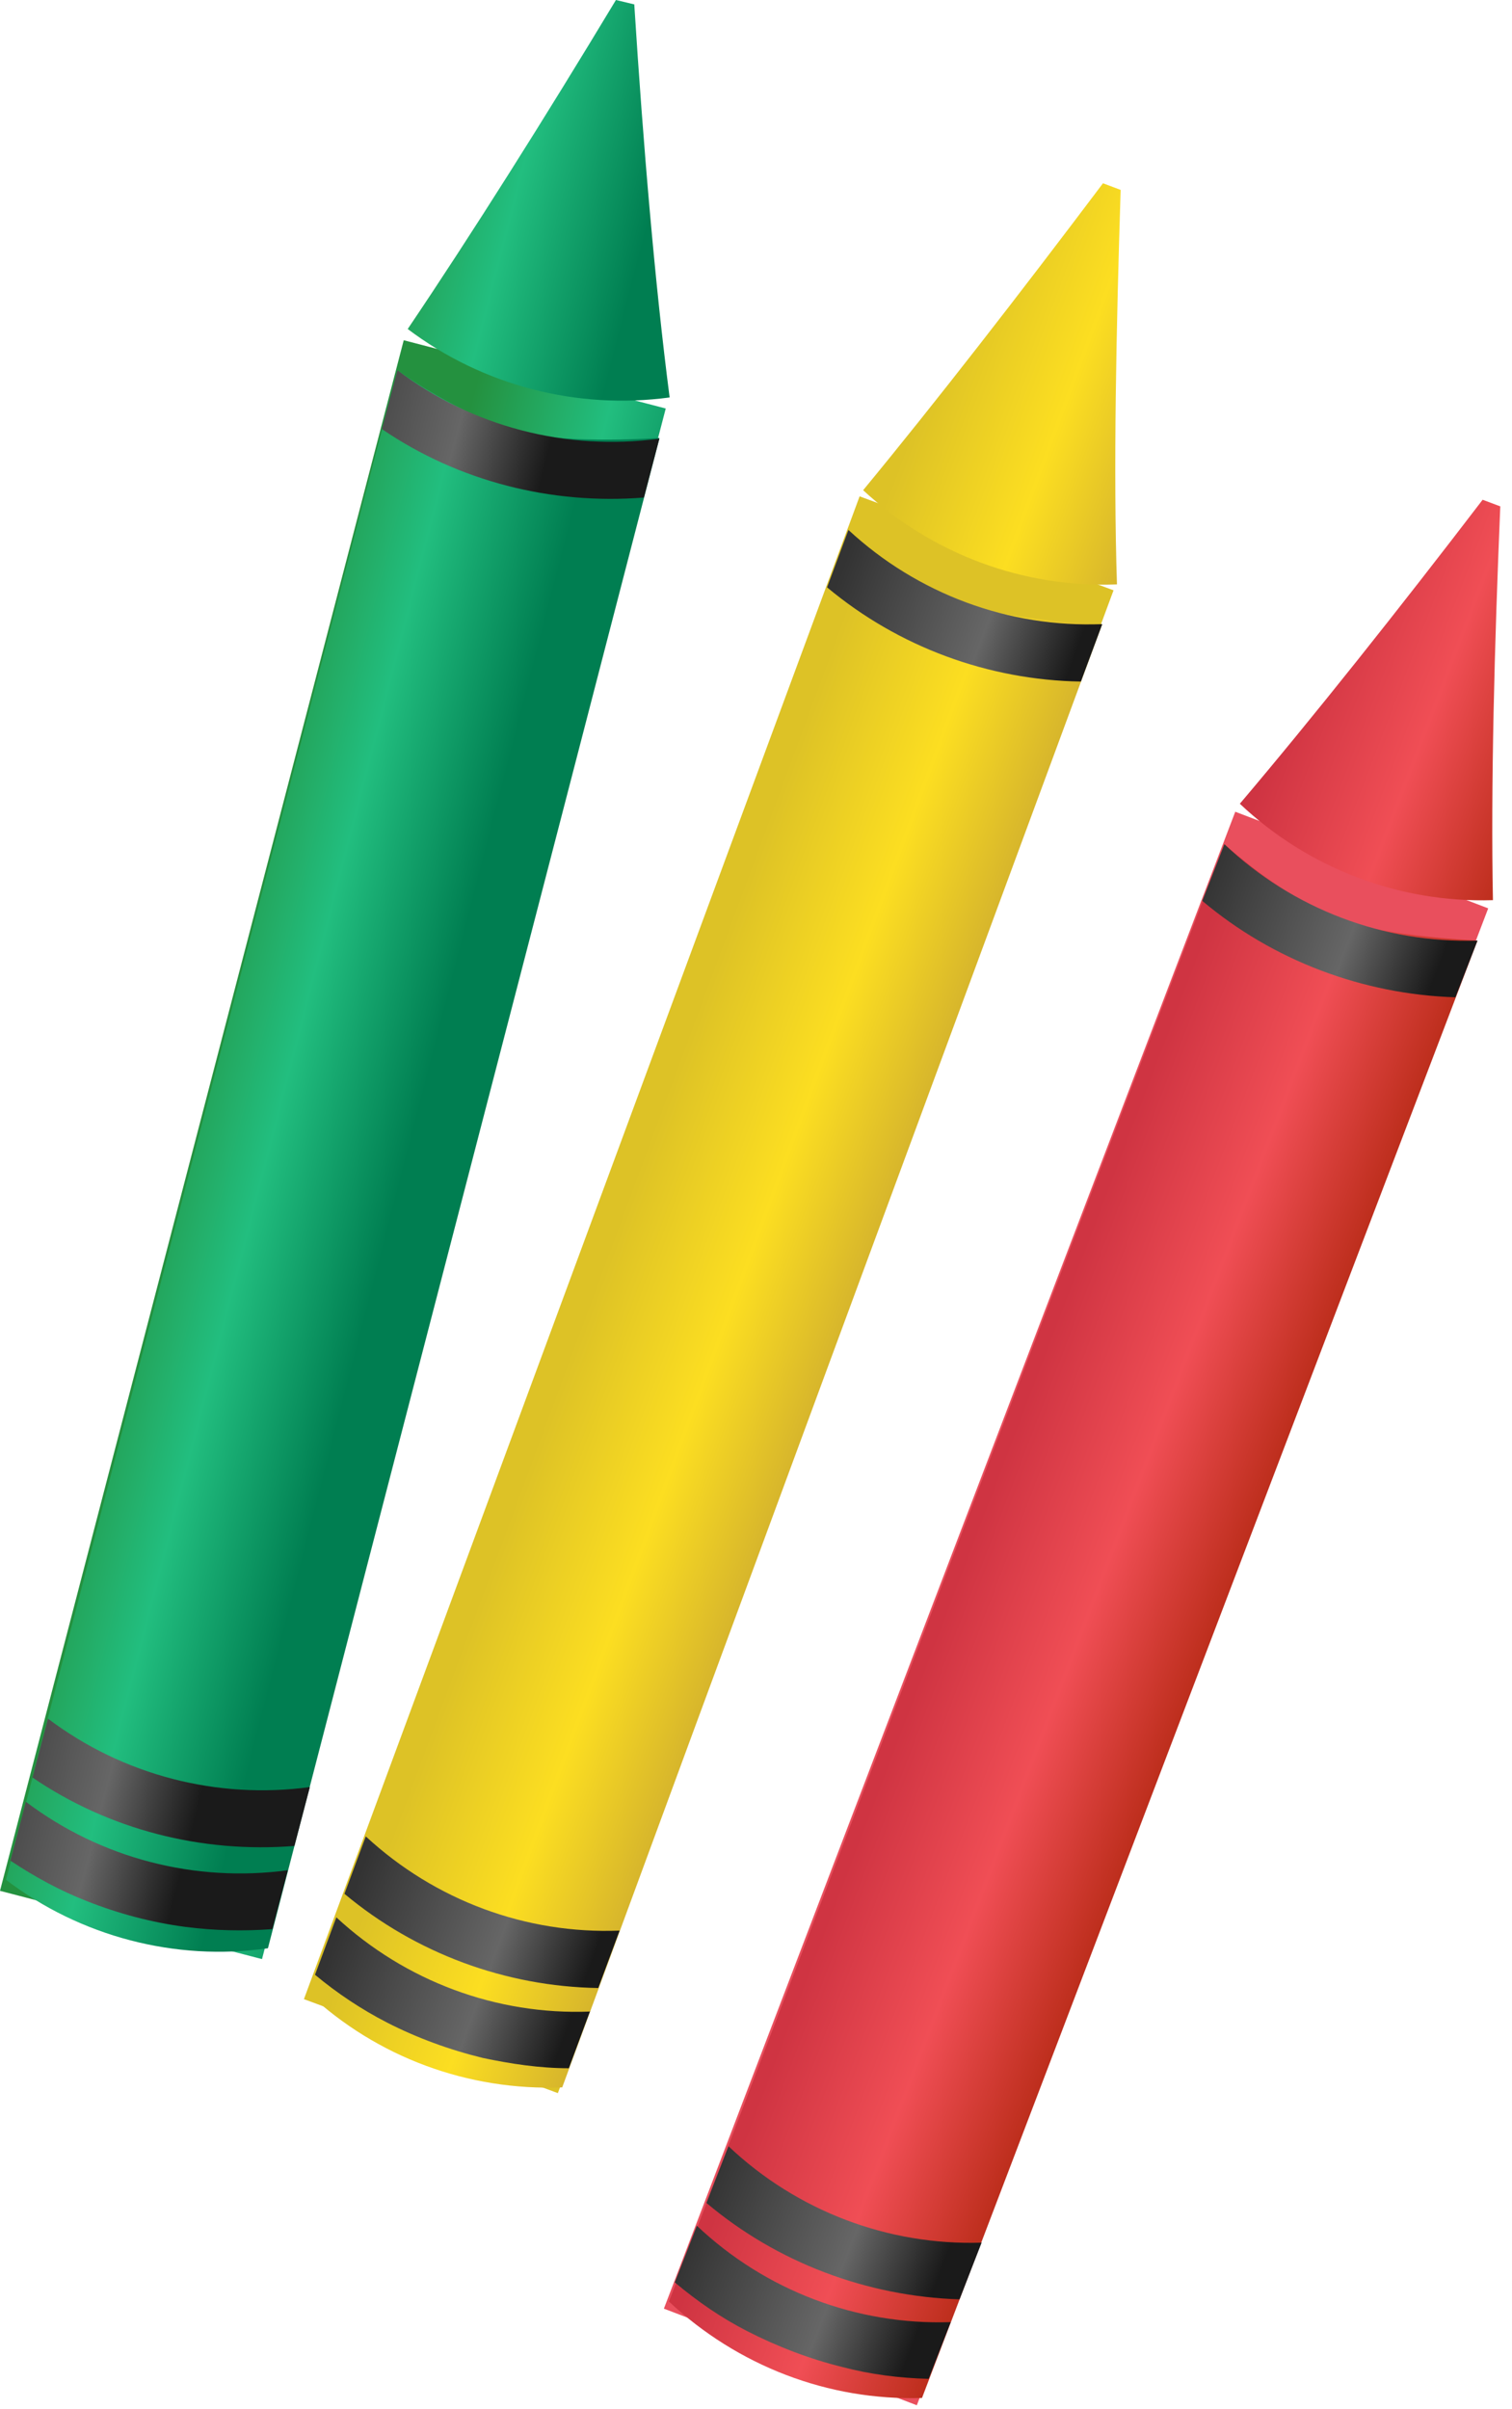 <svg width="118" height="188" viewBox="0 0 118 188" fill="none" xmlns="http://www.w3.org/2000/svg">
<path d="M86.903 46.068L67.086 38.734L23.719 156.013L43.537 163.347L86.903 46.068Z" fill="#DDC226"/>
<path d="M86.021 48.709C71.954 86.791 57.887 124.816 43.877 162.898C36.527 163.185 29.407 160.543 24.067 155.546C38.135 117.464 52.202 79.439 66.212 41.356C66.212 41.356 70.633 45.377 75.342 47.158C79.016 48.479 86.021 48.709 86.021 48.709Z" fill="url(#paint0_linear_76_23002)"/>
<path d="M87.457 14.82C86.998 14.647 86.538 14.475 86.079 14.303C79.591 22.919 73.045 31.362 67.361 38.255C72.758 43.252 79.878 45.894 87.17 45.607C86.883 36.704 87.112 25.733 87.457 14.877V14.82Z" fill="url(#paint1_linear_76_23002)"/>
<path d="M86.022 48.709L84.357 53.189C77.122 53.074 70.117 50.489 64.547 45.837L66.212 41.356C71.61 46.354 78.73 48.996 86.022 48.709Z" fill="url(#paint2_linear_76_23002)"/>
<path d="M48.355 150.664L46.69 155.144C39.455 155.029 32.45 152.444 26.881 147.792L28.546 143.312C33.943 148.309 41.063 150.951 48.355 150.664Z" fill="url(#paint3_linear_76_23002)"/>
<path d="M46.059 156.925L44.394 161.405C42.097 161.405 39.858 161.06 37.676 160.601C35.092 159.969 32.566 159.05 30.212 157.844C28.202 156.81 26.307 155.546 24.584 154.11L26.25 149.63C31.647 154.627 38.767 157.269 46.059 156.982V156.925Z" fill="url(#paint4_linear_76_23002)"/>
<path d="M51.956 31.88L31.508 26.552L-0 147.56L20.447 152.888L51.956 31.88Z" fill="url(#paint5_linear_76_23002)"/>
<path d="M51.456 34.233C41.293 73.522 31.073 112.753 20.91 152.042C13.675 153.076 6.268 151.123 0.469 146.7C10.632 107.411 20.852 68.18 31.015 28.892C31.015 28.892 35.838 32.453 40.661 33.717C44.451 34.693 51.456 34.176 51.456 34.176V34.233Z" fill="url(#paint6_linear_76_23002)"/>
<path d="M49.504 0.345C49.045 0.23 48.528 0.115 48.069 0C42.499 9.248 36.815 18.266 31.819 25.675C37.676 30.098 45.025 31.994 52.26 31.017C51.112 22.172 50.193 11.258 49.504 0.402V0.345Z" fill="url(#paint7_linear_76_23002)"/>
<path d="M51.457 34.233L50.251 38.829C43.016 39.403 35.782 37.565 29.81 33.487L31.016 28.892C36.872 33.314 44.222 35.21 51.457 34.233Z" fill="url(#paint8_linear_76_23002)"/>
<path d="M24.183 139.463L22.977 144.058C15.742 144.633 8.508 142.794 2.536 138.716L3.742 134.121C9.599 138.544 16.948 140.439 24.183 139.463Z" fill="url(#paint9_linear_76_23002)"/>
<path d="M22.461 145.953L21.255 150.548C18.958 150.721 16.719 150.663 14.479 150.376C11.838 150.031 9.254 149.342 6.785 148.366C4.718 147.561 2.709 146.47 0.814 145.206L2.02 140.611C7.876 145.034 15.226 146.93 22.461 145.953Z" fill="url(#paint10_linear_76_23002)"/>
<path d="M116.143 70.888L96.403 63.348L51.811 180.166L71.551 187.706L116.143 70.888Z" fill="#E94F5D"/>
<path d="M115.306 73.406C100.837 111.316 86.425 149.226 71.955 187.136C64.606 187.366 57.544 184.609 52.204 179.612C66.673 141.702 81.085 103.792 95.554 65.882C95.554 65.882 99.975 69.96 104.626 71.741C108.244 73.119 115.306 73.406 115.306 73.406Z" fill="url(#paint11_linear_76_23002)"/>
<path d="M117.086 39.518C116.627 39.346 116.167 39.173 115.708 39.001C109.162 47.559 102.502 55.946 96.76 62.724C102.1 67.778 109.22 70.478 116.512 70.248C116.34 61.345 116.627 50.374 117.086 39.518Z" fill="url(#paint12_linear_76_23002)"/>
<path d="M115.305 73.406L113.583 77.829C106.348 77.6 99.343 74.957 93.831 70.305L95.554 65.882C100.893 70.936 108.013 73.636 115.305 73.406Z" fill="url(#paint13_linear_76_23002)"/>
<path d="M76.606 175.018L74.884 179.441C67.649 179.211 60.644 176.569 55.132 171.916L56.854 167.493C62.194 172.548 69.314 175.247 76.606 175.018Z" fill="url(#paint14_linear_76_23002)"/>
<path d="M74.194 181.221L72.472 185.644C70.175 185.586 67.936 185.299 65.754 184.725C63.17 184.093 60.644 183.116 58.29 181.91C56.28 180.876 54.443 179.613 52.663 178.119L54.385 173.696C59.725 178.751 66.845 181.451 74.137 181.221H74.194Z" fill="url(#paint15_linear_76_23002)"/>
<defs>
<linearGradient id="paint0_linear_76_23002" x1="46.014" y1="101.5" x2="65.833" y2="108.829" gradientUnits="userSpaceOnUse">
<stop stop-color="#DDC226"/>
<stop offset="0.5" stop-color="#FCDE21"/>
<stop offset="1" stop-color="#CFAD2E"/>
</linearGradient>
<linearGradient id="paint1_linear_76_23002" x1="73.305" y1="27.696" x2="93.124" y2="35.025" gradientUnits="userSpaceOnUse">
<stop stop-color="#DDC226"/>
<stop offset="0.5" stop-color="#FCDE21"/>
<stop offset="1" stop-color="#CFAD2E"/>
</linearGradient>
<linearGradient id="paint2_linear_76_23002" x1="87.84" y1="54.448" x2="65.112" y2="46.044" gradientUnits="userSpaceOnUse">
<stop offset="0.2" stop-color="#1A1A1A"/>
<stop offset="0.5" stop-color="#666666"/>
<stop offset="1" stop-color="#333333"/>
</linearGradient>
<linearGradient id="paint3_linear_76_23002" x1="50.13" y1="156.428" x2="27.402" y2="148.024" gradientUnits="userSpaceOnUse">
<stop offset="0.2" stop-color="#1A1A1A"/>
<stop offset="0.5" stop-color="#666666"/>
<stop offset="1" stop-color="#333333"/>
</linearGradient>
<linearGradient id="paint4_linear_76_23002" x1="47.819" y1="162.677" x2="25.092" y2="154.273" gradientUnits="userSpaceOnUse">
<stop offset="0.2" stop-color="#1A1A1A"/>
<stop offset="0.5" stop-color="#666666"/>
<stop offset="1" stop-color="#333333"/>
</linearGradient>
<linearGradient id="paint5_linear_76_23002" x1="21.917" y1="88.454" x2="42.365" y2="93.778" gradientUnits="userSpaceOnUse">
<stop stop-color="#24913F"/>
<stop offset="0.5" stop-color="#22BE7F"/>
<stop offset="1" stop-color="#007E51"/>
</linearGradient>
<linearGradient id="paint6_linear_76_23002" x1="11.41" y1="84.343" x2="31.923" y2="89.646" gradientUnits="userSpaceOnUse">
<stop stop-color="#24913F"/>
<stop offset="0.5" stop-color="#22BE7F"/>
<stop offset="1" stop-color="#007E51"/>
</linearGradient>
<linearGradient id="paint7_linear_76_23002" x1="31.161" y1="8.172" x2="51.619" y2="13.461" gradientUnits="userSpaceOnUse">
<stop stop-color="#24913F"/>
<stop offset="0.5" stop-color="#22BE7F"/>
<stop offset="1" stop-color="#007E51"/>
</linearGradient>
<linearGradient id="paint8_linear_76_23002" x1="48.324" y1="33.318" x2="24.864" y2="27.253" gradientUnits="userSpaceOnUse">
<stop offset="0.2" stop-color="#1A1A1A"/>
<stop offset="0.5" stop-color="#666666"/>
<stop offset="1" stop-color="#333333"/>
</linearGradient>
<linearGradient id="paint9_linear_76_23002" x1="21.11" y1="138.588" x2="-2.406" y2="132.509" gradientUnits="userSpaceOnUse">
<stop offset="0.2" stop-color="#1A1A1A"/>
<stop offset="0.5" stop-color="#666666"/>
<stop offset="1" stop-color="#333333"/>
</linearGradient>
<linearGradient id="paint10_linear_76_23002" x1="19.442" y1="145.038" x2="-4.073" y2="138.959" gradientUnits="userSpaceOnUse">
<stop offset="0.2" stop-color="#1A1A1A"/>
<stop offset="0.5" stop-color="#666666"/>
<stop offset="1" stop-color="#333333"/>
</linearGradient>
<linearGradient id="paint11_linear_76_23002" x1="73.702" y1="125.853" x2="93.444" y2="133.388" gradientUnits="userSpaceOnUse">
<stop stop-color="#CF3442"/>
<stop offset="0.5" stop-color="#F04E55"/>
<stop offset="1" stop-color="#B82B17"/>
</linearGradient>
<linearGradient id="paint12_linear_76_23002" x1="101.764" y1="52.339" x2="121.506" y2="59.875" gradientUnits="userSpaceOnUse">
<stop stop-color="#CF3442"/>
<stop offset="0.5" stop-color="#F04E55"/>
<stop offset="1" stop-color="#B82B17"/>
</linearGradient>
<linearGradient id="paint13_linear_76_23002" x1="116.017" y1="79.242" x2="93.379" y2="70.6" gradientUnits="userSpaceOnUse">
<stop offset="0.2" stop-color="#1A1A1A"/>
<stop offset="0.5" stop-color="#666666"/>
<stop offset="1" stop-color="#333333"/>
</linearGradient>
<linearGradient id="paint14_linear_76_23002" x1="77.243" y1="180.821" x2="54.605" y2="172.18" gradientUnits="userSpaceOnUse">
<stop offset="0.2" stop-color="#1A1A1A"/>
<stop offset="0.5" stop-color="#666666"/>
<stop offset="1" stop-color="#333333"/>
</linearGradient>
<linearGradient id="paint15_linear_76_23002" x1="74.867" y1="187.046" x2="52.229" y2="178.404" gradientUnits="userSpaceOnUse">
<stop offset="0.2" stop-color="#1A1A1A"/>
<stop offset="0.5" stop-color="#666666"/>
<stop offset="1" stop-color="#333333"/>
</linearGradient>
</defs>
</svg>
